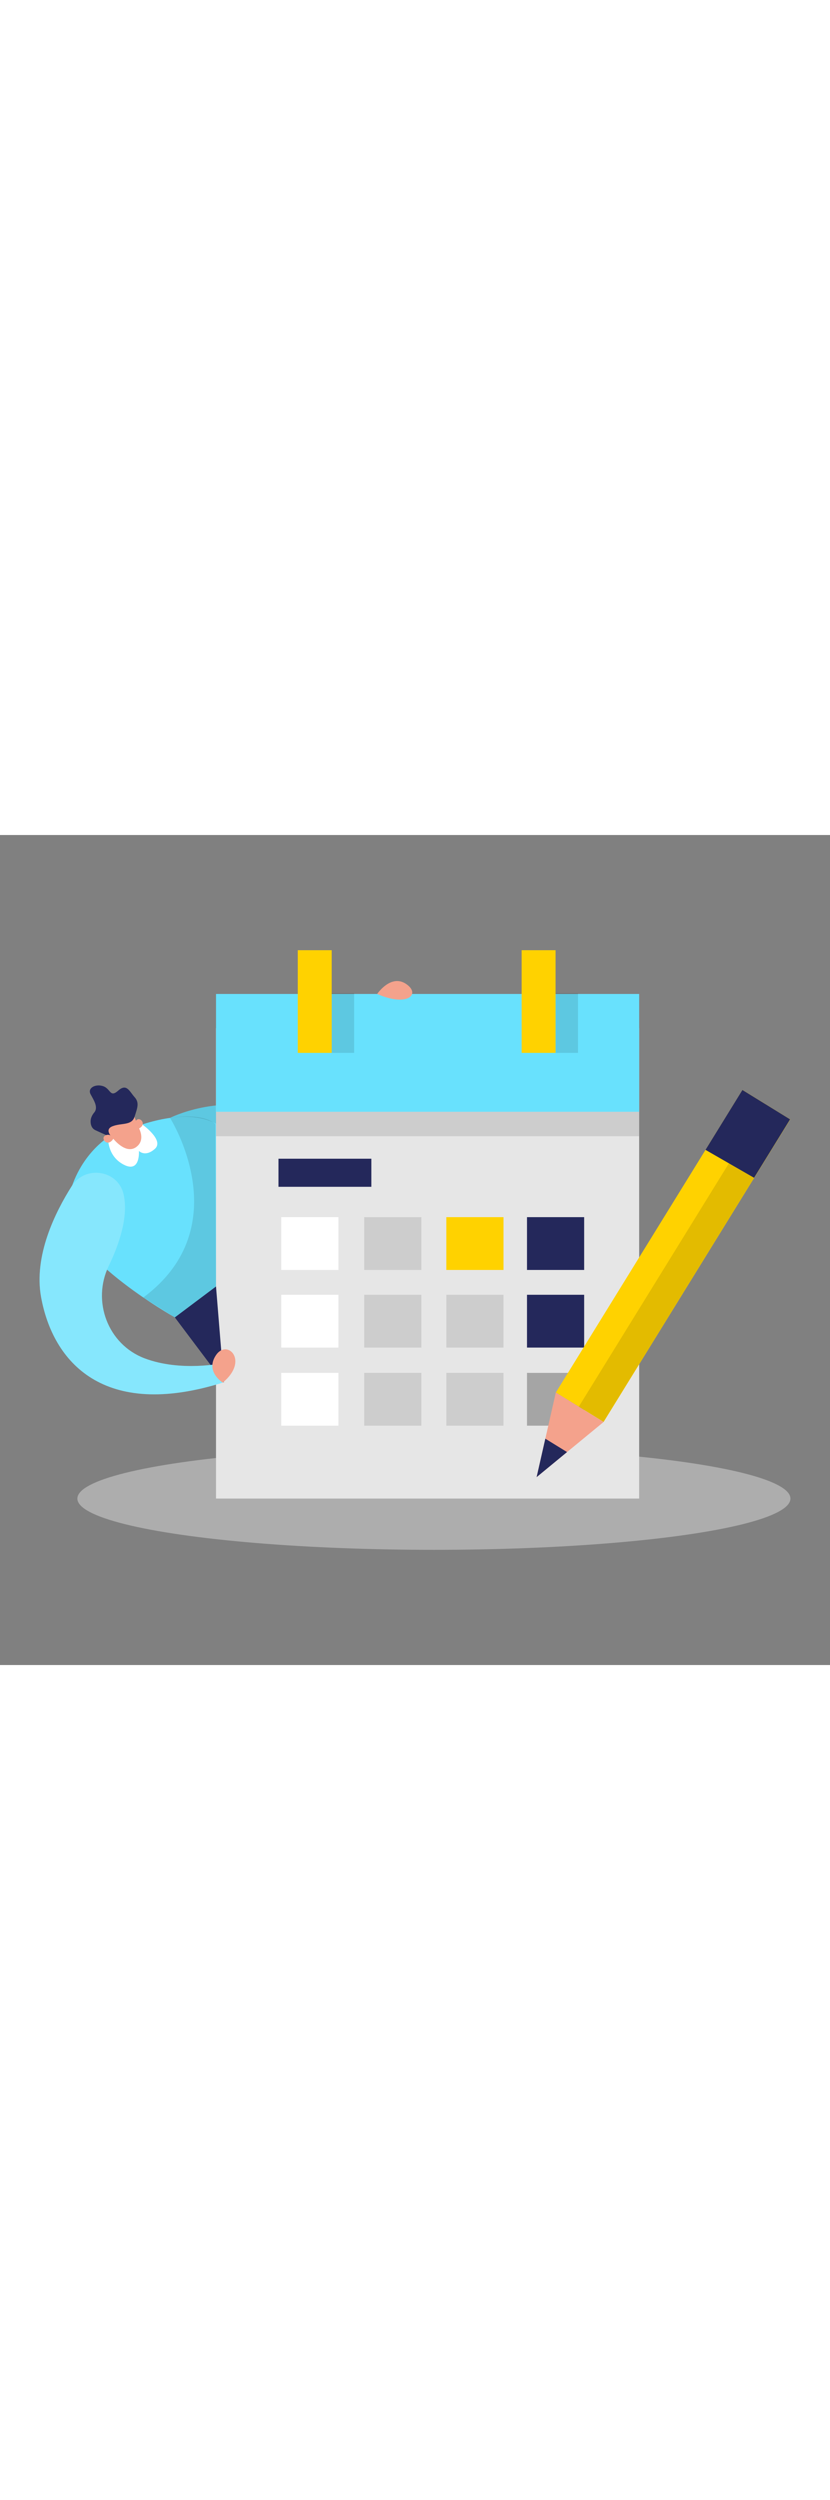 <svg id="_0015_calendar" xmlns="http://www.w3.org/2000/svg" viewBox="0 0 500 500" data-imageid="calendar-31" imageName="Calendar" class="illustrations_image" style="width: 166px;"><rect x="0" y="0" width="500" height="500" fill="#808080" stroke="none"/><defs><style>.cls-1_calendar-31{opacity:.45;}.cls-1_calendar-31,.cls-2_calendar-31{fill:#e6e6e6;}.cls-3_calendar-31,.cls-4_calendar-31{fill:#fff;}.cls-5_calendar-31{fill:#f4a28c;}.cls-6_calendar-31{fill:#a5a5a5;}.cls-7_calendar-31{fill:#000001;opacity:.11;}.cls-4_calendar-31{opacity:.2;}.cls-8_calendar-31{fill:#24285b;}.cls-9_calendar-31{fill:#ffd200;}.cls-10_calendar-31{fill:#68e1fd;}</style></defs><ellipse id="sd_calendar-31" class="cls-1_calendar-31" cx="261.39" cy="399.73" rx="214.78" ry="30.88"/><g id="calendar_person_calendar-31"><path class="cls-10_calendar-31 targetColor" d="m102.42,170.41s29.81-15.23,63.47-3.68c33.66,11.55-31.73,30.67-31.73,30.67l-31.73-26.99Z"/><path class="cls-7_calendar-31" d="m102.42,170.41s29.81-15.23,63.47-3.68c33.66,11.55-31.73,30.67-31.73,30.67l-31.73-26.99Z"/><path class="cls-10_calendar-31 targetColor" d="m66.08,181.45s-20.41,11.74-25.51,40.81,64.77,68.34,64.77,68.34l43.35-32.56s25.78-113.55-64.88-83.08l-17.72,6.49Z"/><rect class="cls-2_calendar-31" x="130.13" y="116.35" width="254.91" height="283.37"/><rect class="cls-8_calendar-31" x="317.47" y="276.96" width="34.43" height="31.81"/><rect class="cls-6_calendar-31" x="317.47" y="324.01" width="34.43" height="31.81"/><polygon class="cls-8_calendar-31" points="105.33 290.6 134.85 329.87 130.13 271.98 105.33 290.6"/><rect class="cls-10_calendar-31 targetColor" x="130.13" y="95.75" width="254.91" height="70.98"/><rect class="cls-9_calendar-31" x="179.38" y="69.39" width="20.44" height="61.85"/><rect class="cls-7_calendar-31" x="199.82" y="95.28" width="13.5" height="35.96"/><rect class="cls-7_calendar-31" x="334.69" y="95.28" width="13.5" height="35.96"/><rect class="cls-9_calendar-31" x="314.24" y="69.39" width="20.44" height="61.85"/><rect class="cls-8_calendar-31" x="167.76" y="195" width="55.95" height="16.92"/><rect class="cls-3_calendar-31" x="169.44" y="230.2" width="34.43" height="31.81"/><rect class="cls-7_calendar-31" x="219.41" y="230.2" width="34.43" height="31.81"/><rect class="cls-9_calendar-31" x="268.88" y="230.2" width="34.43" height="31.81"/><rect class="cls-8_calendar-31" x="317.47" y="230.2" width="34.43" height="31.81"/><path class="cls-3_calendar-31" d="m65.14,182.05s-.86,11.15,9.34,16.5c10.2,5.35,9.21-8.25,9.21-8.25,0,0,3.73,4.01,9.63-1.26s-7.97-14.95-7.97-14.95l-20.2,7.96Z"/><rect class="cls-3_calendar-31" x="169.44" y="276.96" width="34.43" height="31.81"/><rect class="cls-7_calendar-31" x="219.41" y="276.96" width="34.43" height="31.81"/><rect class="cls-7_calendar-31" x="268.88" y="276.96" width="34.43" height="31.81"/><rect class="cls-3_calendar-31" x="169.44" y="324.01" width="34.43" height="31.81"/><rect class="cls-7_calendar-31" x="219.41" y="324.01" width="34.43" height="31.81"/><rect class="cls-7_calendar-31" x="268.88" y="324.01" width="34.43" height="31.81"/><path class="cls-5_calendar-31" d="m81.05,169.74c.79,2.32,1.64,4.62,2.69,6.84,1.44,3.04,2.76,7.98-1.51,11.27-6.59,5.08-14.43-5.43-14.43-5.43,0,0-10.12-8.43-3-13.96,6.41-4.97,12.61-9.36,16.25,1.28Z"/><path class="cls-8_calendar-31" d="m56.75,167.17c-1.33,1.59-2.23,3.51-2.17,5.58.05,1.94.7,4.03,2.91,5.08,4.78,2.25,10.31,4.59,10.31,4.59,0,0-5.43-4.87,0-6.98s11.51-.29,13.25-5.7c1.74-5.41,3.04-8.5,0-11.87-3.04-3.37-4.72-8.43-9.78-3.94-5.06,4.5-4.52-.95-9-2.58-4.49-1.63-9.76.9-7.69,4.83,1.82,3.44,4.84,7.82,2.18,10.99Z"/><path class="cls-10_calendar-31 targetColor" d="m74.46,216.43c-3.35-14.69-23.15-17.68-31.22-4.96-10.12,15.96-22.99,42.14-18.49,66.9,7.14,39.27,37.8,73.95,109.42,51.51v-11.73s-25.23,5.4-47.12-2.92c-22.09-8.4-31.82-34.39-21.54-55.66,5.95-12.32,12.08-29.42,8.95-43.13Z"/><path class="cls-4_calendar-31" d="m74.46,216.43c-3.35-14.69-23.15-17.68-31.22-4.96-10.12,15.96-22.99,42.14-18.49,66.9,7.14,39.27,37.8,73.95,109.42,51.51v-11.73s-25.23,5.4-47.12-2.92c-22.09-8.4-31.82-34.39-21.54-55.66,5.95-12.32,12.08-29.42,8.95-43.13Z"/><path class="cls-5_calendar-31" d="m134.18,329.87s-10.75-6.63-4.05-16.57c6.7-9.94,20.15,3.31,4.05,16.57Z"/><rect class="cls-7_calendar-31" x="130.13" y="166.73" width="254.91" height="14.72"/><path class="cls-5_calendar-31" d="m68.49,182.64s-2.21-3.28-5.18-1.57,1.58,7.63,5.18,1.57Z"/><path class="cls-5_calendar-31" d="m82.67,177.22s-2.79-2.81-.54-5.39,7.18,3.03.54,5.39Z"/><path class="cls-5_calendar-31" d="m227.22,95.75s8.16-12.16,17.34-6.08c9.18,6.08,1.02,14.2-17.34,6.08Z"/><path class="cls-7_calendar-31" d="m102.42,170.41s41.61,65.36-16.09,108.2l19,11.99,24.79-18.63-.34-97.78s-6.21-7.05-27.37-3.78Z"/></g><g id="pencil_calendar-31"><rect class="cls-9_calendar-31" x="388.52" y="146.53" width="33.81" height="214.13" transform="translate(617.35 682.27) rotate(-148.33)"/><polygon class="cls-5_calendar-31" points="363.6 353.6 323.26 386.81 334.83 335.85 363.6 353.6"/><polygon class="cls-8_calendar-31" points="341.59 371.71 328.51 363.65 323.26 386.81 341.59 371.71"/><rect class="cls-7_calendar-31" x="403.55" y="150.77" width="17.49" height="214.13" transform="translate(627.86 693.73) rotate(-148.33)"/><polygon class="cls-8_calendar-31" points="425 189.66 454.25 206.49 475.95 171.3 447.24 153.59 425 189.66"/></g></svg>